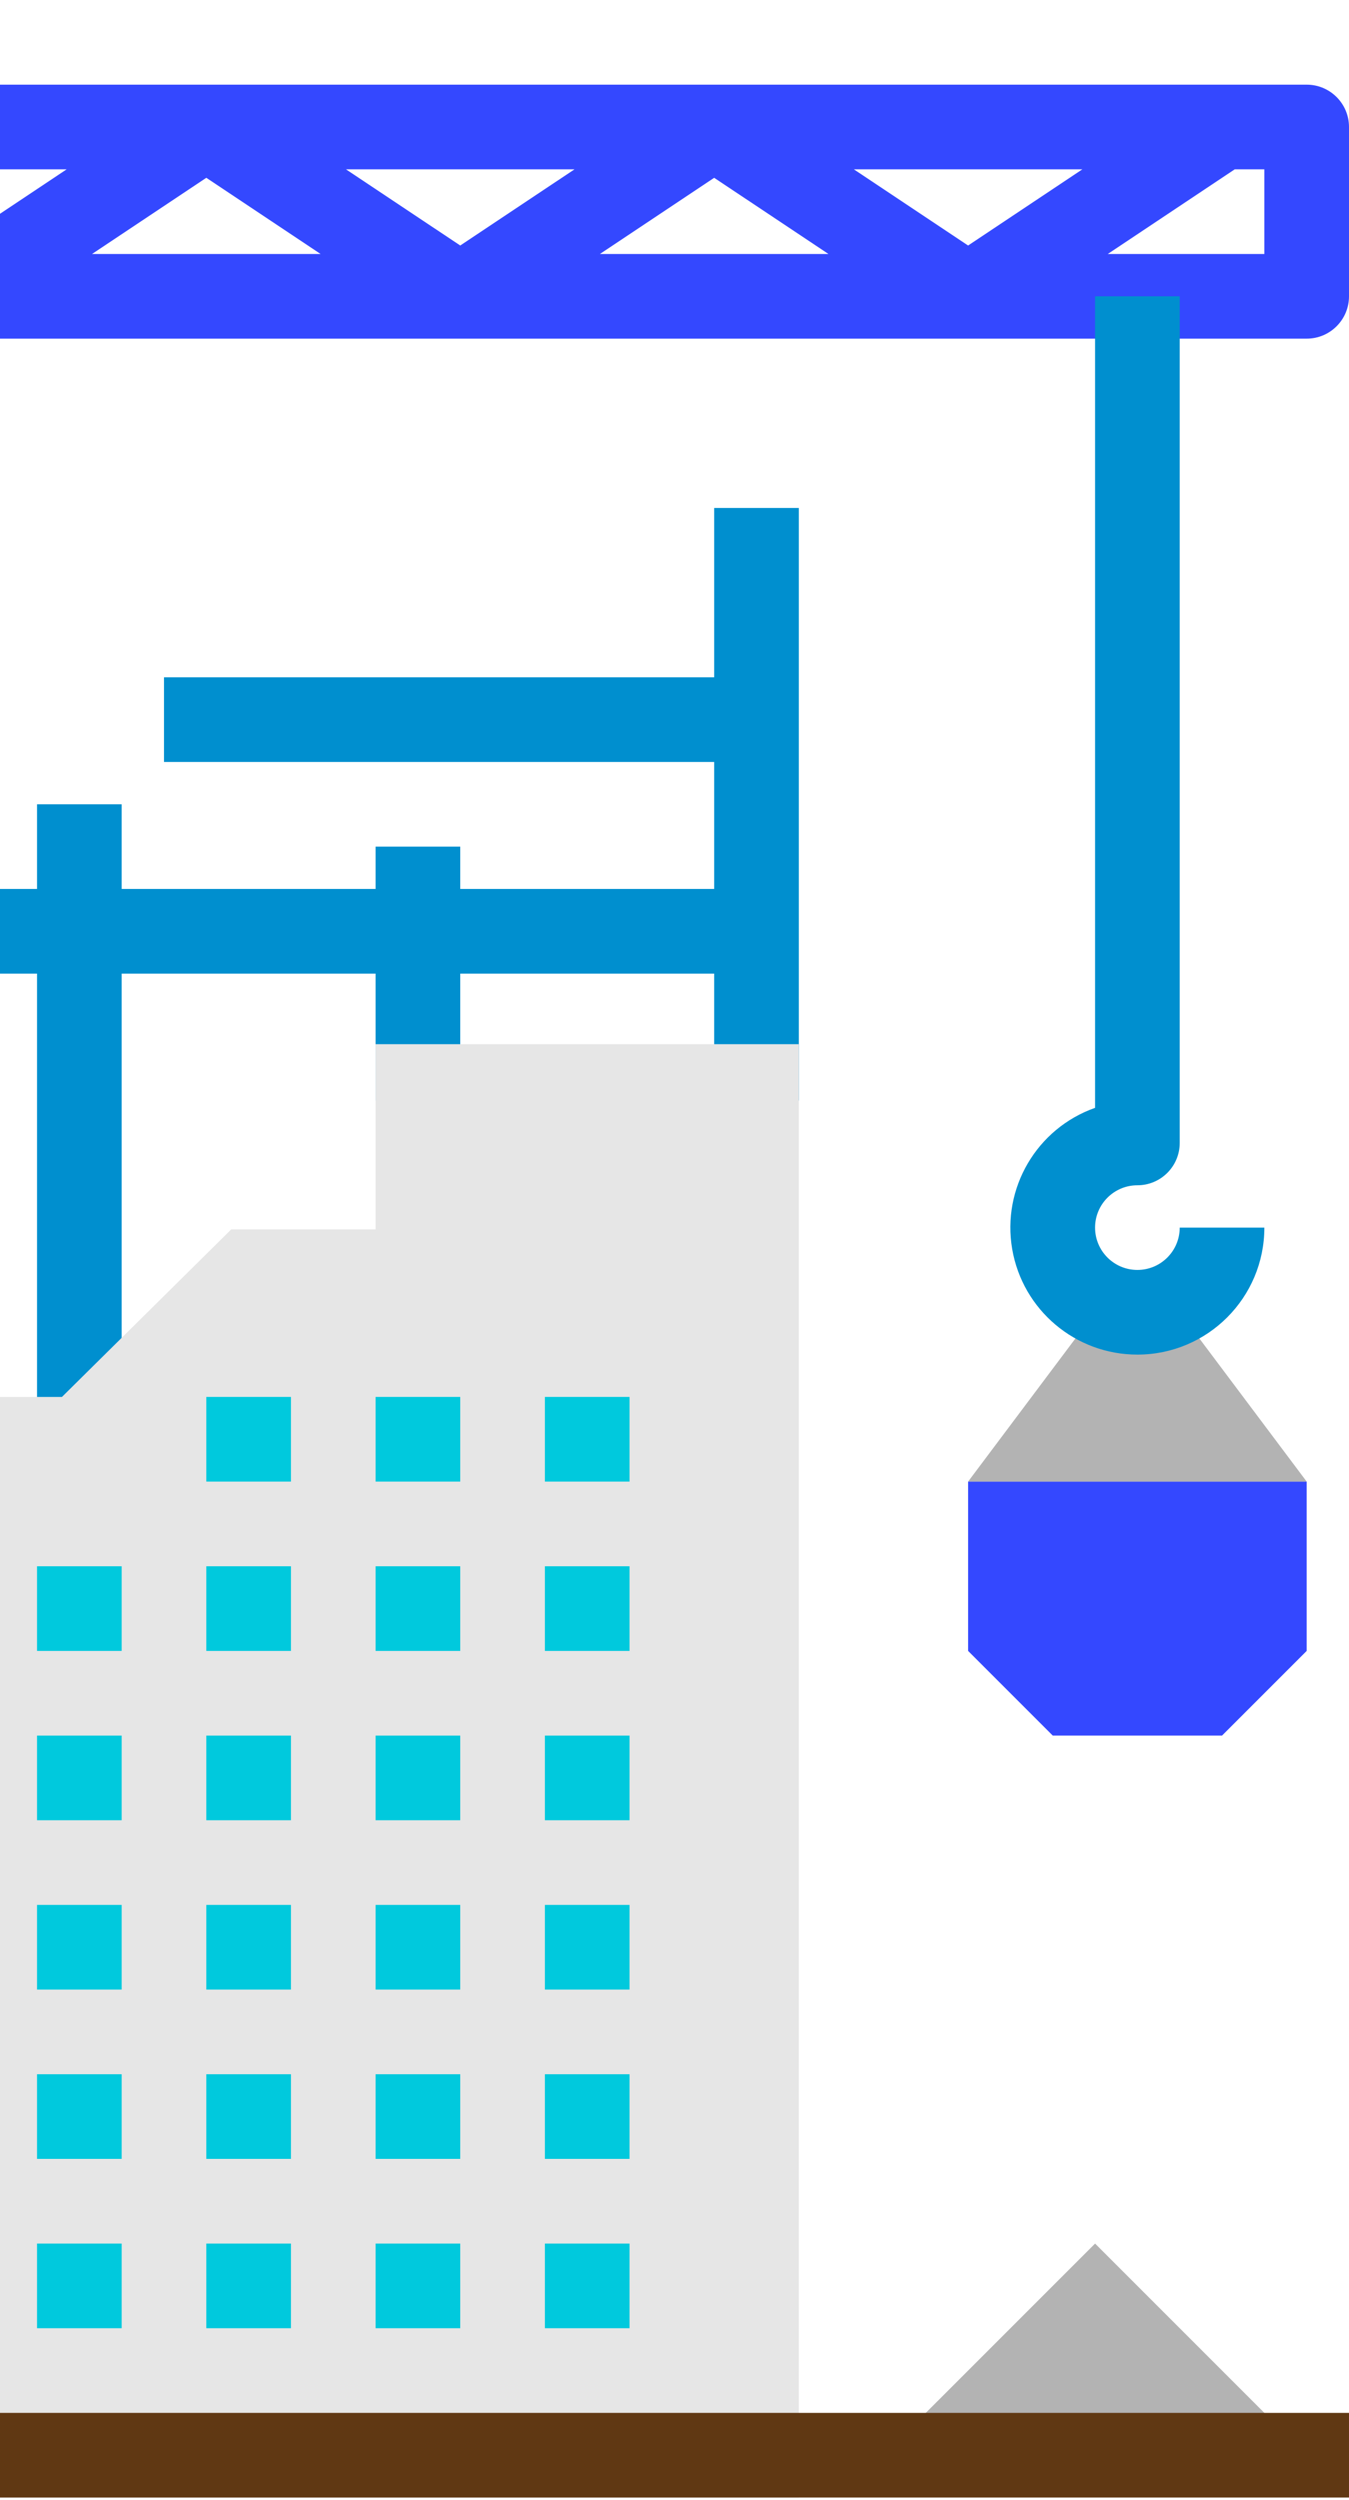<svg width="272" height="504" viewBox="0 0 272 504" fill="none" xmlns="http://www.w3.org/2000/svg">
<path d="M263.467 494.933L220.8 452.267L178.133 494.933" fill="#B3B3B3"/>
<path d="M161.067 102.4H144V221.867H161.067V102.4Z" fill="#008FCF"/>
<path d="M152.533 136.533H33.067V153.6H152.533V136.533Z" fill="#008FCF"/>
<path d="M152.533 179.2H-43.733V196.267H152.533V179.2Z" fill="#008FCF"/>
<path d="M24.533 162.133H7.467V290.133H24.533V162.133Z" fill="#008FCF"/>
<path d="M92.8 170.667H75.733V221.867H92.8V170.667Z" fill="#008FCF"/>
<path d="M12.492 281.6L46.625 247.825H75.733V210.492H161.067V503.467H-60.8V281.6H12.492Z" fill="#E6E6E6"/>
<path d="M126.933 281.6H109.867V298.667H126.933V281.6Z" fill="#00C9DD"/>
<path d="M92.8 281.6H75.733V298.667H92.8V281.6Z" fill="#00C9DD"/>
<path d="M58.667 281.6H41.6V298.667H58.667V281.6Z" fill="#00C9DD"/>
<path d="M126.933 315.733H109.867V332.8H126.933V315.733Z" fill="#00C9DD"/>
<path d="M92.8 315.733H75.733V332.8H92.8V315.733Z" fill="#00C9DD"/>
<path d="M58.667 315.733H41.6V332.8H58.667V315.733Z" fill="#00C9DD"/>
<path d="M24.533 315.733H7.467V332.8H24.533V315.733Z" fill="#00C9DD"/>
<path d="M126.933 349.867H109.867V366.933H126.933V349.867Z" fill="#00C9DD"/>
<path d="M92.8 349.867H75.733V366.933H92.8V349.867Z" fill="#00C9DD"/>
<path d="M58.667 349.867H41.6V366.933H58.667V349.867Z" fill="#00C9DD"/>
<path d="M24.533 349.867H7.467V366.933H24.533V349.867Z" fill="#00C9DD"/>
<path d="M126.933 384H109.867V401.067H126.933V384Z" fill="#00C9DD"/>
<path d="M92.8 384H75.733V401.067H92.8V384Z" fill="#00C9DD"/>
<path d="M58.667 384H41.6V401.067H58.667V384Z" fill="#00C9DD"/>
<path d="M24.533 384H7.467V401.067H24.533V384Z" fill="#00C9DD"/>
<path d="M126.933 418.133H109.867V435.2H126.933V418.133Z" fill="#00C9DD"/>
<path d="M92.8 418.133H75.733V435.2H92.8V418.133Z" fill="#00C9DD"/>
<path d="M58.667 418.133H41.6V435.2H58.667V418.133Z" fill="#00C9DD"/>
<path d="M24.533 418.133H7.467V435.2H24.533V418.133Z" fill="#00C9DD"/>
<path d="M126.933 452.267H109.867V469.333H126.933V452.267Z" fill="#00C9DD"/>
<path d="M92.8 452.267H75.733V469.333H92.8V452.267Z" fill="#00C9DD"/>
<path d="M58.667 452.267H41.6V469.333H58.667V452.267Z" fill="#00C9DD"/>
<path d="M24.533 452.267H7.467V469.333H24.533V452.267Z" fill="#00C9DD"/>
<path d="M263.467 298.667H195.2V332.8L212.267 349.867H246.4L263.467 332.8V298.667Z" fill="#3448FF"/>
<path d="M263.467 298.667L237.867 264.533H220.8L195.2 298.667" fill="#B3B3B3"/>
<path d="M-77.867 17.067H263.467C268.179 17.067 272 20.887 272 25.6V59.733C272 64.446 268.179 68.267 263.467 68.267H-77.867C-82.579 68.267 -86.4 64.446 -86.4 59.733V25.6C-86.4 20.887 -82.579 17.067 -77.867 17.067ZM144 35.842L120.958 51.2H167.042L144 35.842ZM195.2 49.492L218.242 34.133H172.158L195.2 49.492ZM115.842 34.133H69.758L92.8 49.492L115.842 34.133ZM41.6 35.842L18.558 51.2H64.642L41.6 35.842ZM13.442 34.133H-32.642L-9.6 49.492L13.442 34.133ZM254.933 34.133H248.958L223.358 51.2H254.933V34.133ZM-69.333 51.2H-37.758L-63.358 34.133H-69.333V51.2Z" fill="#3448FF"/>
<path d="M229.333 273.067C243.471 273.067 254.933 261.604 254.933 247.467H237.867C237.867 252.179 234.046 256 229.333 256C224.621 256 220.8 252.179 220.8 247.467C220.8 242.754 224.621 238.933 229.333 238.933C234.046 238.933 237.867 235.113 237.867 230.4V59.733H220.8V223.325C209.038 227.475 201.979 239.5 204.088 251.796C206.196 264.087 216.858 273.075 229.333 273.067Z" fill="#008FCF"/>
<path d="M272 486.4H-240V503.467H272V486.4Z" fill="#603813"/>
</svg>
